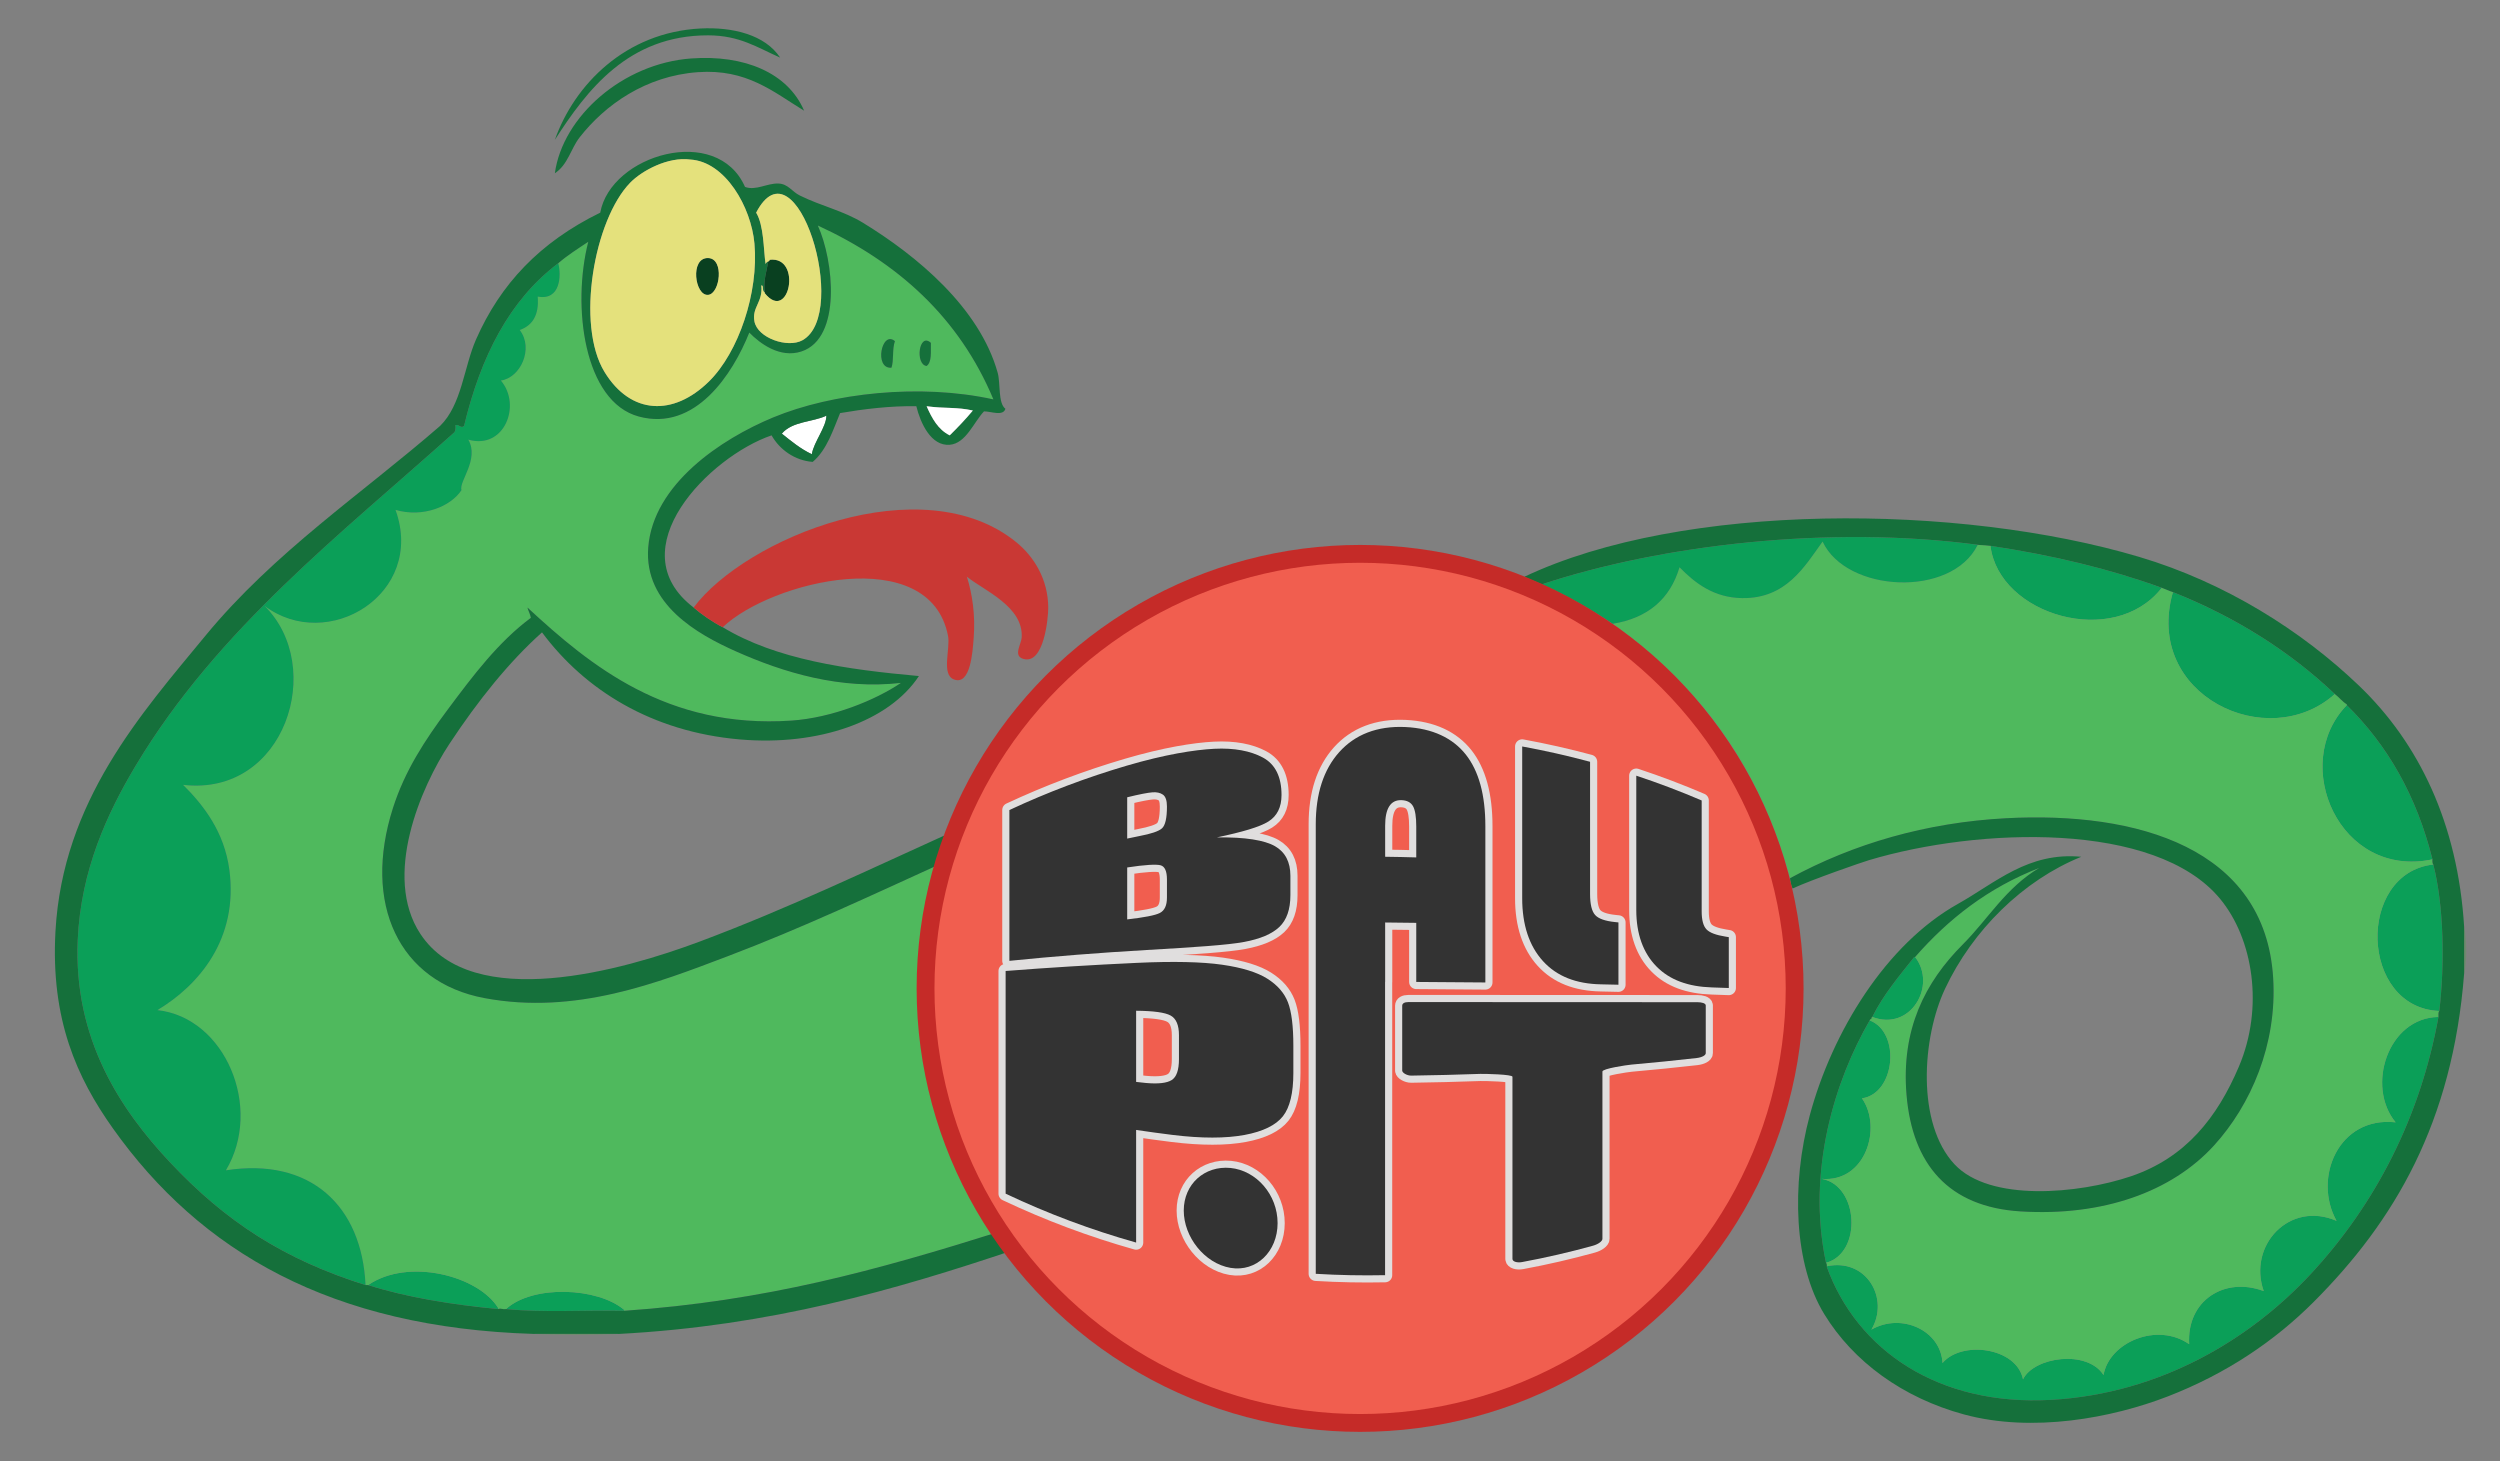 <svg xmlns="http://www.w3.org/2000/svg" xmlns:xlink="http://www.w3.org/1999/xlink" id="Layer_1" width="700.465" height="409.48" x="0" y="0" baseProfile="tiny" version="1.2" viewBox="0 0 700.465 409.48" xml:space="preserve"><rect x="0" y="0" width="700.465" height="409.48" fill="#808080" stroke="none"/><g><g><path fill="#15703B" fill-rule="evenodd" d="M218.582,16.141c-6.406-2.837-11.342-6.224-20.16-6.24 c-22.38-0.041-33.996,15.354-42.96,29.28c5.458-15.443,19.78-30.128,40.8-31.2C205.364,7.517,214.396,9.773,218.582,16.141z"/><path fill="#15703B" fill-rule="evenodd" d="M225.302,31.021c-8.626-5.27-16.06-11.781-29.76-10.8 c-14.628,1.048-25.996,9.143-33.12,18.24c-2.53,3.231-3.245,7.625-6.96,10.08c2.189-15.925,19.047-30.754,38.16-32.16 C208.562,15.282,220.747,20.394,225.302,31.021z"/><path fill="#0B9F58" fill-rule="evenodd" d="M557.702,152.941c17.32,2.6,33.391,6.45,48,11.76 C592.264,181.891,560.045,172.32,557.702,152.941z"/><path fill="#0B9F58" fill-rule="evenodd" d="M608.822,165.901c17.61,7.029,32.707,16.573,45.36,28.56 C635.429,211.288,600.536,194.82,608.822,165.901z"/><path fill="#0B9F58" fill-rule="evenodd" d="M681.782,242.221c2.95,11.617,3.233,27.622,1.68,41.04 C661.152,282.397,660.188,244.646,681.782,242.221z"/><path fill="#0B9F58" fill-rule="evenodd" d="M536.582,268.141c6.173,7.921-1.179,20.923-12,16.8 c3.164-6.356,7.558-11.482,11.76-16.8C536.422,268.141,536.502,268.141,536.582,268.141z"/><path fill="#0B9F58" fill-rule="evenodd" d="M523.862,285.901c8.729,3.323,7.236,20.475-2.16,21.84 c5.729,8.21,0.998,23.609-11.28,22.56c10.331,1.777,11.461,20.755,1.2,23.521C506.118,328.024,514.2,302.542,523.862,285.901z"/><path fill="#0B9F58" fill-rule="evenodd" d="M139.622,366.781c-13.138-1.262-25.539-3.262-36.48-6.72 c11.187-7.692,30.839-2.691,36.48,6.479C139.622,366.621,139.622,366.701,139.622,366.781z"/><path fill="#0B9F58" fill-rule="evenodd" d="M174.902,367.26c-12.033-0.225-22.227,0.538-33.12-0.479 c7.471-6.847,25.694-6.093,33.12,0.24C174.902,367.101,174.902,367.18,174.902,367.26z"/><path fill="#4FB95D" fill-rule="evenodd" d="M156.422,73.741c2.574-2.226,5.517-4.083,8.4-6 c-4.601,18.034-1.241,44.811,14.16,48.96c15.841,4.268,26.307-11.878,30.96-23.52c2.937,3.007,8.579,7.29,14.64,5.28 c11.302-3.747,9.033-25.48,4.56-35.28c22.343,10.297,39.577,25.703,49.2,48.72c-20.602-4.54-45.149-1.804-61.68,5.04 c-14.598,6.043-33.671,18.706-35.04,36.479c-1.225,15.905,13.875,24.302,24.48,29.04c13.536,6.048,29.421,10.795,46.32,8.88 c-7.159,4.842-19.29,9.793-30.72,10.56c-34.712,2.327-56.241-15.321-73.92-31.68c0.266,1.014,0.764,1.795,0.96,2.88 c-9.123,6.775-16.158,16.128-23.28,25.68c-6.37,8.543-12.01,17.126-15.36,27.6c-8.566,26.786,1.562,48.791,25.68,53.28 c25.577,4.761,48.513-4.317,68.16-11.76c20.649-7.822,40.806-17.312,60.24-26.16c-11.149,36.325-1.019,80.8,16.32,103.2 c-35.044,11.024-66.02,19.567-105.6,22.319c0-0.08,0-0.159,0-0.239c-7.426-6.333-25.649-7.087-33.12-0.24 c-1.115,0.141-1.449-0.328-2.16,0c0-0.08,0-0.16,0-0.24c-5.641-9.171-25.293-14.172-36.48-6.479c-0.24,0-0.48,0-0.72,0 c-1.018-22.181-15.419-35.836-39.12-32.16c10.471-17.531-0.219-42.824-19.2-44.88c11.525-6.918,22.769-19.856,20.16-39.36 c-1.407-10.518-7.139-17.997-12.96-23.76c28.604,3.35,40.098-33.152,22.8-50.16c17.635,13.344,45.202-3.272,36.72-26.88 c7.607,2.23,15.414-0.881,18.48-5.52c-0.792-2.428,5.064-8.605,1.92-14.16c10.095,2.891,14.982-9.646,9.12-16.56 c5.545-0.785,9.263-9.007,5.28-14.16c3.559-1.241,5.467-4.133,5.04-9.36C157.125,84.289,157.287,77.089,156.422,73.741z M249.782,103.021c0.703-2.092,0.149-5.023,0.96-7.44C246.988,92.399,244.823,103.478,249.782,103.021z M259.622,102.541 c1.51-1.05,1.146-3.975,1.2-6.48C257.414,92.978,256.37,102.188,259.622,102.541z"/><path fill="#0B9F58" fill-rule="evenodd" d="M102.422,360.061c-22.946-7.218-39.186-17.8-54.72-34.32 c-14.106-15.001-27.136-34.752-25.92-62.4c0.859-19.538,8.301-35.594,16.32-48.959c22.968-38.281,57.676-64.975,89.04-93.12 c0.493-0.387,0.557-1.204,0.48-2.16c1.101-0.238,1.491,1.029,2.4,0.24c4.637-19.363,12.699-35.302,26.4-45.6 c0.864,3.348,0.703,10.548-5.76,9.36c0.427,5.227-1.481,8.119-5.04,9.36c3.983,5.153,0.266,13.375-5.28,14.16 c5.862,6.914,0.975,19.451-9.12,16.56c3.145,5.555-2.712,11.732-1.92,14.16c-3.066,4.639-10.873,7.75-18.48,5.52 c8.481,23.608-19.085,40.224-36.72,26.88c17.298,17.008,5.805,53.51-22.8,50.16c5.821,5.763,11.553,13.242,12.96,23.76 c2.609,19.504-8.635,32.442-20.16,39.36c18.981,2.056,29.671,27.349,19.2,44.88C87.003,324.225,101.405,337.88,102.422,360.061z"/><path fill="#FFF" fill-rule="evenodd" d="M219.062,121.5c2.902-3.5,8.811-3.242,12.48-5.04c0.03,3.101-3.545,7.401-4.08,10.8 C224.253,125.75,221.688,123.595,219.062,121.5z"/><path fill="#70896D" fill-rule="evenodd" d="M690.422,259.741c0.781,3.287,0.779,10.418,0,12.96 C690.44,267.883,690.446,264.537,690.422,259.741z"/><path fill="#0B9F58" fill-rule="evenodd" d="M511.862,354.781c11.104-2.344,17.629,9.062,12.479,17.76 c8.457-4.845,19.487,0.247,19.92,9.36c5.325-6.357,20.754-4.441,22.561,4.56c3.087-6.293,17.964-8.386,22.56-1.2 c1.577-9.174,15.031-14.913,24-8.64c-0.764-12.23,9.889-18.996,20.88-14.88c-4.503-12.789,7.194-25.381,20.4-19.68 c-6.659-11.97,0.527-29.36,16.56-27.601c-8.331-10.024-2.212-29.317,12-29.52c-5.131,28.227-17.712,52.549-35.76,72 c-16.953,18.271-42.12,33.539-72.72,35.279c-31.632,1.8-54.412-13.906-62.88-37.199 C511.862,354.941,511.862,354.861,511.862,354.781z"/><path fill="#0B9F58" fill-rule="evenodd" d="M657.542,197.581c11.3,11.101,19.528,25.271,24,43.2 C655.442,246.305,641.549,214.034,657.542,197.581z"/><path fill="#4FB95D" fill-rule="evenodd" d="M501.542,246.061c-8.567-31.752-26.086-54.555-49.68-71.28 c9.897-1.622,16.075-6.965,18.72-15.84c4.436,4.549,9.678,8.524,17.521,8.64c12.321,0.182,17.448-8.732,22.56-15.84 c6.674,14.352,36.137,15.792,43.44,0.96c0.16,0,0.319,0,0.479,0c1.509,0.059,1.639,0.079,3.12,0.24 c2.343,19.379,34.562,28.95,48,11.76c1.058,0.382,2.002,0.877,3.12,1.2c-8.286,28.919,26.606,45.387,45.36,28.56 c1.188,0.893,2.059,2.102,3.359,2.88c0,0.08,0,0.16,0,0.24c-15.993,16.454-2.1,48.724,24,43.2c-0.031,0.591-0.036,1.156,0.24,1.44 c-21.594,2.426-20.63,40.176,1.68,41.04c-0.33,0.31-0.237,1.043-0.24,1.681c-14.212,0.202-20.331,19.495-12,29.52 c-16.032-1.76-23.219,15.631-16.56,27.601c-13.206-5.701-24.903,6.891-20.4,19.68c-10.991-4.116-21.644,2.649-20.88,14.88 c-8.969-6.273-22.423-0.534-24,8.64c-4.596-7.186-19.473-5.093-22.56,1.2c-1.807-9.001-17.235-10.917-22.561-4.56 c-0.433-9.113-11.463-14.205-19.92-9.36c5.149-8.698-1.375-20.104-12.479-17.76c0.018-0.418-0.054-0.746-0.24-0.96 c10.261-2.766,9.131-21.743-1.2-23.521c12.278,1.05,17.009-14.35,11.28-22.56c9.396-1.365,10.89-18.517,2.16-21.84 c0.051-0.27,0.267-0.374,0.479-0.48c0.054-0.186,0.007-0.474,0.24-0.479c10.821,4.123,18.173-8.879,12-16.8 c9.301-10.62,20.439-19.401,34.8-24.96c-9.35,5.51-14.415,14.416-21.359,21.36c-10.755,10.754-17.376,23.971-15.84,42.24 c1.637,19.479,11.757,31.388,31.92,32.64c23.044,1.432,42.375-5.45,54.239-18.479c10.25-11.256,17.746-28.28,16.561-47.04 c-2.294-36.29-38.013-46.613-74.88-44.64C539.716,230.455,519.318,236.39,501.542,246.061z"/><path fill="#15703B" fill-rule="evenodd" d="M149.462,373.741c-56.561-1.733-93.268-22.978-117.84-57.6 c-10.061-14.177-17.451-30.451-16.08-55.2c2.021-36.489,24.092-61.049,42-82.8c19.307-23.451,43.855-39.773,65.76-58.8 c6.083-5.922,6.675-16.512,10.08-24.24c6.841-15.529,17.872-27.239,34.8-35.52c2.921-16.213,32.742-25.012,40.56-7.2 c3.132,1.103,6.148-1.078,9.36-0.96c2.723,0.1,3.771,2.26,6,3.36c6.063,2.994,12.146,4.239,17.76,7.68 c14.946,9.162,32.572,23.686,37.68,42c0.816,2.926,0.054,8.502,2.16,10.08c-0.65,2.16-4.027,0.709-6,0.72 c-2.799,2.901-5.033,8.991-9.6,9.36c-5.235,0.424-8.196-6.049-9.36-10.8c-7.213-0.151-14.958,0.821-21.36,1.92 c-1.855,4.375-3.612,10.264-7.68,13.68c-5.063-0.403-9.27-3.453-11.52-7.44c-17.37,5.932-43.179,31.938-21.84,48.24 c1.92,1.691,5.228,4.043,8.16,5.52c14.969,9.077,34.894,11.866,54.96,13.68c-8.317,12.648-28.045,19.672-50.16,17.76 c-24.702-2.136-43.458-13.882-55.44-30c-9.268,8.292-17.916,19.08-25.92,31.2c-8.062,12.207-18.792,37.136-8.16,53.28 c14.603,22.176,56.764,10.2,78.24,2.16c25.036-9.373,48.004-20.444,71.28-30.96c-1.258,2.741-2.053,5.947-3.12,8.88 c-19.434,8.848-39.59,18.338-60.24,26.16c-19.647,7.442-42.583,16.521-68.16,11.76c-24.118-4.489-34.247-26.494-25.68-53.28 c3.35-10.474,8.99-19.057,15.36-27.6c7.123-9.552,14.157-18.905,23.28-25.68c-0.196-1.084-0.694-1.866-0.96-2.88 c17.679,16.359,39.208,34.007,73.92,31.68c11.431-0.767,23.562-5.718,30.72-10.56c-16.899,1.915-32.784-2.832-46.32-8.88 c-10.604-4.738-25.705-13.135-24.48-29.04c1.369-17.773,20.442-30.437,35.04-36.479c16.531-6.844,41.079-9.58,61.68-5.04 c-9.623-23.018-26.857-38.423-49.2-48.72c4.473,9.8,6.742,31.533-4.56,35.28c-6.061,2.01-11.703-2.273-14.64-5.28 c-4.653,11.642-15.12,27.788-30.96,23.52c-15.4-4.149-18.761-30.926-14.16-48.96c-2.883,1.917-5.826,3.774-8.4,6 c-13.702,10.298-21.763,26.237-26.4,45.6c-0.909,0.789-1.299-0.478-2.4-0.24c0.077,0.957,0.013,1.773-0.48,2.16 c-31.364,28.146-66.072,54.839-89.04,93.12c-8.019,13.365-15.461,29.422-16.32,48.959c-1.216,27.648,11.814,47.399,25.92,62.4 c15.535,16.521,31.774,27.103,54.72,34.32c0.24,0,0.48,0,0.72,0c10.941,3.458,23.342,5.458,36.48,6.72 c0.711-0.328,1.045,0.141,2.16,0c10.894,1.018,21.087,0.255,33.12,0.479c39.58-2.752,70.556-11.295,105.6-22.319 c1.163,1.798,2.608,3.312,3.6,5.279c-33.469,11.251-68.182,21.258-110.64,23.521C165.462,373.741,157.462,373.741,149.462,373.741 z M176.582,51.181c-10.1,10.36-15.314,39.765-7.2,53.04c7.361,12.044,19.326,12.449,29.28,2.64 c8.258-8.138,13.959-24.868,12.72-38.64c-0.917-10.186-8.144-22.949-18-23.52C187.228,43.87,179.921,47.756,176.582,51.181z M214.262,81.901c-0.896-0.372-0.113-2.051-0.96-1.92c0.537,4.665-2.679,6.07-1.92,10.08c0.884,4.668,9.323,7.553,13.44,5.28 c13.518-7.463-1.828-57.128-12.96-35.76c2.183,3.591,2.038,10.215,2.64,14.4c0.135-0.345,0.375-0.585,0.72-0.72 C214.84,76.079,213.851,78.29,214.262,81.901z M266.102,121.98c2.26-2.22,4.445-4.515,6.48-6.96 c-4.489-1.023-7.801-0.505-12.96-1.2C261.119,117.204,262.832,120.371,266.102,121.98z M227.462,127.261 c0.535-3.399,4.11-7.7,4.08-10.8c-3.669,1.798-9.578,1.54-12.48,5.04C221.688,123.595,224.253,125.75,227.462,127.261z"/><path fill="#FFF" fill-rule="evenodd" d="M259.622,113.821c5.159,0.694,8.471,0.177,12.96,1.2 c-2.035,2.445-4.22,4.74-6.48,6.96C262.832,120.371,261.119,117.204,259.622,113.821z"/><path fill="#C93834" fill-rule="evenodd" d="M194.342,170.221c14.535-19.442,64.174-39.752,90.48-18.24 c4.785,3.914,8.831,10.202,8.88,18.24c0.017,2.831-1.159,16.076-6.96,14.4c-2.973-0.859-0.603-4.041-0.48-6 c0.546-8.697-10.573-13.157-15.36-17.04c1.552,4.875,2.39,10.849,1.92,17.04c-0.309,4.074-0.892,13.47-5.52,11.76 c-3.654-1.35-0.969-8.6-1.68-12.24c-5.124-26.235-49.597-15.305-63.12-2.4C199.57,174.264,196.262,171.912,194.342,170.221z"/><path fill="#0B9F58" fill-rule="evenodd" d="M451.862,174.781c-6.231-4.088-12.75-7.891-19.92-11.04 c33.396-11.042,80.528-16.694,122.64-11.04c-0.16,0-0.319,0-0.479,0c-7.304,14.833-36.767,13.392-43.44-0.96 c-5.111,7.108-10.238,16.022-22.56,15.84c-7.843-0.116-13.085-4.09-17.521-8.64C467.938,167.816,461.76,173.159,451.862,174.781z"/><path fill="#15703B" fill-rule="evenodd" d="M427.143,161.581c44.346-21.005,121.828-20.569,172.319-5.52 c24.085,7.179,45.457,20.708,61.44,36c16.855,16.127,27.749,38.716,29.52,67.68c0.024,4.796,0.019,8.143,0,12.96 c-3.228,41.866-19.559,69.479-42.239,92.16c-10.852,10.851-24.37,20.039-40.801,26.399c-15.568,6.027-37.908,10.269-57.12,5.04 c-17.137-4.663-30.985-14.789-39.119-28.08c-8.536-13.944-9.283-36.33-4.08-55.68c6.32-23.505,21.395-48.012,41.52-59.28 c10.529-5.896,19.704-14.628,34.561-13.2c-16.348,6.614-30.464,20.594-38.16,36.96c-6.483,13.787-8.046,37.744,2.64,49.199 c9.912,10.626,34.808,8.308,49.44,3.36c15.335-5.185,24.189-16.499,30.239-30.72c7.066-16.608,4.002-35.828-5.279-47.04 c-18.104-21.872-67.829-19.963-98.4-10.8c-2.049,0.614-15.685,5.33-21.359,7.92c-0.412-0.788-0.636-1.765-0.721-2.88 c17.776-9.671,38.174-15.606,60.48-16.8c36.867-1.973,72.586,8.35,74.88,44.64c1.186,18.76-6.311,35.784-16.561,47.04 c-11.864,13.029-31.195,19.911-54.239,18.479c-20.163-1.252-30.283-13.161-31.92-32.64c-1.536-18.27,5.085-31.486,15.84-42.24 c6.944-6.944,12.01-15.85,21.359-21.36c-14.36,5.559-25.499,14.34-34.8,24.96c-0.08,0-0.16,0-0.24,0 c-4.202,5.317-8.596,10.443-11.76,16.8c-0.233,0.006-0.187,0.294-0.24,0.479c-0.213,0.106-0.429,0.211-0.479,0.48 c-9.662,16.642-17.744,42.123-12.24,67.92c0.187,0.214,0.258,0.542,0.24,0.96c0,0.08,0,0.16,0,0.24 c8.468,23.293,31.248,38.999,62.88,37.199c30.6-1.74,55.767-17.008,72.72-35.279c18.048-19.451,30.629-43.773,35.76-72 c0.003-0.638-0.09-1.371,0.24-1.681c1.554-13.418,1.271-29.423-1.68-41.04c-0.276-0.284-0.271-0.849-0.24-1.44 c-4.472-17.929-12.7-32.099-24-43.2c0-0.08,0-0.16,0-0.24c-1.301-0.779-2.172-1.988-3.359-2.88 c-12.653-11.987-27.75-21.53-45.36-28.56c-1.118-0.323-2.063-0.818-3.12-1.2c-14.609-5.31-30.68-9.16-48-11.76 c-1.481-0.161-1.611-0.181-3.12-0.24c-42.111-5.654-89.243-0.002-122.64,11.04C430.429,162.934,428.559,162.484,427.143,161.581z"/><path fill="#70896D" fill-rule="evenodd" d="M149.462,373.741c8,0,16,0,24,0C166.022,374.141,156.902,374.141,149.462,373.741z"/><path fill="#15703B" fill-rule="evenodd" d="M250.742,95.581c-0.811,2.417-0.257,5.348-0.96,7.44 C244.823,103.478,246.988,92.399,250.742,95.581z"/><path fill="#15703B" fill-rule="evenodd" d="M260.822,96.061c-0.055,2.505,0.31,5.43-1.2,6.48 C256.37,102.188,257.414,92.978,260.822,96.061z"/><path fill="#094020" fill-rule="evenodd" d="M198.422,72.301c4.574,0.143,3.342,9.984,0,10.32 C194.668,82.998,193.227,72.139,198.422,72.301z"/><path fill="#094020" fill-rule="evenodd" d="M215.222,73.261c0.269-0.051,0.374-0.267,0.48-0.48 c9.145-1.023,5.409,17.866-1.44,9.36c0-0.08,0-0.16,0-0.24C213.851,78.29,214.84,76.079,215.222,73.261z"/><path fill="#E4E17C" fill-rule="evenodd" d="M193.382,44.701c9.856,0.571,17.083,13.334,18,23.52 c1.239,13.772-4.462,30.502-12.72,38.64c-9.954,9.809-21.918,9.404-29.28-2.64c-8.114-13.275-2.9-42.68,7.2-53.04 C179.921,47.756,187.228,43.87,193.382,44.701z M198.422,82.621c3.342-0.336,4.574-10.177,0-10.32 C193.227,72.139,194.668,82.998,198.422,82.621z"/><path fill="#E4E17C" fill-rule="evenodd" d="M215.222,73.261c-0.346,0.134-0.585,0.375-0.72,0.72 c-0.602-4.185-0.457-10.809-2.64-14.4c11.132-21.368,26.478,28.297,12.96,35.76c-4.117,2.273-12.556-0.612-13.44-5.28 c-0.759-4.01,2.457-5.415,1.92-10.08c0.847-0.131,0.064,1.549,0.96,1.92c0,0.08,0,0.16,0,0.24 c6.849,8.506,10.584-10.383,1.44-9.36C215.596,72.994,215.491,73.21,215.222,73.261z"/></g></g><g><g><circle cx="381.08" cy="276.936" r="119.255" fill="none" stroke="#C52B28" stroke-width="10"/><circle cx="381.08" cy="276.936" r="119.255" fill="#F15E4F" fill-rule="evenodd"/></g><g><g><path fill="none" stroke="#E0DEDE" stroke-linejoin="round" stroke-width="4" d="M348.568,263.923 c4.505-0.84,7.804-2.226,9.875-4.191c2.071-1.964,3.107-4.941,3.107-8.916c0-1.816,0-3.635,0-5.451 c0-3.825-1.438-6.609-4.308-8.272c-2.869-1.652-8.337-2.598-16.325-2.459c7.167-1.515,12.01-2.915,14.462-4.454 s3.684-4.01,3.684-7.438c0-5.065-1.741-8.609-5.211-10.481c-3.474-1.866-8.027-2.745-13.631-2.464 c-5.602,0.289-13.83,1.597-24.478,4.718c-11.229,3.302-22.243,7.449-32.931,12.445c0,14.083,0,28.167,0,42.252 c12.393-1.258,25.224-2.267,38.321-3.029C334.81,265.398,344.071,264.774,348.568,263.923z M315.824,223.39 c3.477-0.859,5.834-1.295,7.046-1.391c1.212-0.097,2.198,0.119,2.955,0.642c0.756,0.523,1.136,1.642,1.136,3.341 c0,3.224-0.461,5.258-1.378,6.095c-0.921,0.844-3.054,1.545-6.383,2.181c-0.805,0.155-1.932,0.385-3.376,0.699 C315.824,231.101,315.824,227.245,315.824,223.39z M315.824,243.052c5.028-0.775,8.166-0.933,9.353-0.613 c1.188,0.323,1.784,1.658,1.784,3.985c0,1.689,0,3.379,0,5.068c0,2.195-0.665,3.634-1.986,4.307 c-1.322,0.679-4.391,1.255-9.15,1.806C315.824,252.755,315.824,247.903,315.824,243.052z"/><path fill="#333" d="M348.568,263.923c4.505-0.84,7.804-2.226,9.875-4.191c2.071-1.964,3.107-4.941,3.107-8.916 c0-1.816,0-3.635,0-5.451c0-3.825-1.438-6.609-4.308-8.272c-2.869-1.652-8.337-2.598-16.325-2.459 c7.167-1.515,12.01-2.915,14.462-4.454s3.684-4.01,3.684-7.438c0-5.065-1.741-8.609-5.211-10.481 c-3.474-1.866-8.027-2.745-13.631-2.464c-5.602,0.289-13.83,1.597-24.478,4.718c-11.229,3.302-22.243,7.449-32.931,12.445 c0,14.083,0,28.167,0,42.252c12.393-1.258,25.224-2.267,38.321-3.029C334.81,265.398,344.071,264.774,348.568,263.923z M315.824,223.39c3.477-0.859,5.834-1.295,7.046-1.391c1.212-0.097,2.198,0.119,2.955,0.642c0.756,0.523,1.136,1.642,1.136,3.341 c0,3.224-0.461,5.258-1.378,6.095c-0.921,0.844-3.054,1.545-6.383,2.181c-0.805,0.155-1.932,0.385-3.376,0.699 C315.824,231.101,315.824,227.245,315.824,223.39z M315.824,243.052c5.028-0.775,8.166-0.933,9.353-0.613 c1.188,0.323,1.784,1.658,1.784,3.985c0,1.689,0,3.379,0,5.068c0,2.195-0.665,3.634-1.986,4.307 c-1.322,0.679-4.391,1.255-9.15,1.806C315.824,252.755,315.824,247.903,315.824,243.052z"/></g><g><path fill="none" stroke="#E0DEDE" stroke-linejoin="round" stroke-width="4" d="M355.092,274.215 c-2.837-1.792-7.075-3.111-12.681-3.915c-5.603-0.8-13.603-1-23.817-0.521c-12.586,0.584-24.915,1.344-36.832,2.277 c0,20.798,0,41.598,0,62.395c11.833,5.61,24.071,10.179,36.564,13.7c0-10.519,0-21.038,0-31.557 c3.353,0.501,6.725,0.962,10.111,1.386c8.275,1.03,15.057,0.984,20.256,0.021c5.202-0.964,8.793-2.755,10.75-5.226 c1.955-2.473,2.937-6.529,2.937-12.13c0-2.544,0-5.093,0-7.64c0-5.488-0.506-9.549-1.516-12.163 C359.855,278.227,357.93,276.011,355.092,274.215z M330.328,296.758c0,3.036-0.677,4.995-2.024,5.85 c-1.349,0.858-3.763,1.138-7.215,0.83c-0.772-0.07-1.693-0.169-2.763-0.301c0-6.646,0-13.295,0-19.939 c4.867,0.043,8.104,0.479,9.662,1.338c1.558,0.856,2.34,2.692,2.34,5.494C330.328,292.272,330.328,294.516,330.328,296.758z"/><path fill="#333" d="M355.092,274.215c-2.837-1.792-7.075-3.111-12.681-3.915c-5.603-0.8-13.603-1-23.817-0.521 c-12.586,0.584-24.915,1.344-36.832,2.277c0,20.798,0,41.598,0,62.395c11.833,5.61,24.071,10.179,36.564,13.7 c0-10.519,0-21.038,0-31.557c3.353,0.501,6.725,0.962,10.111,1.386c8.275,1.03,15.057,0.984,20.256,0.021 c5.202-0.964,8.793-2.755,10.75-5.226c1.955-2.473,2.937-6.529,2.937-12.13c0-2.544,0-5.093,0-7.64 c0-5.488-0.506-9.549-1.516-12.163C359.855,278.227,357.93,276.011,355.092,274.215z M330.328,296.758 c0,3.036-0.677,4.995-2.024,5.85c-1.349,0.858-3.763,1.138-7.215,0.83c-0.772-0.07-1.693-0.169-2.763-0.301 c0-6.646,0-13.295,0-19.939c4.867,0.043,8.104,0.479,9.662,1.338c1.558,0.856,2.34,2.692,2.34,5.494 C330.328,292.272,330.328,294.516,330.328,296.758z"/></g><g><path fill="none" stroke="#E0DEDE" stroke-linejoin="round" stroke-width="4" d="M344.766,327.246 c-7.265-0.69-13.093,4.521-13.093,11.933c0,7.401,5.826,14.816,13.093,16.057c7.263,1.236,13.199-4.604,13.198-12.538 C357.965,334.748,352.028,327.963,344.766,327.246z"/><path fill="#333" d="M344.766,327.246c-7.265-0.69-13.093,4.521-13.093,11.933c0,7.401,5.826,14.816,13.093,16.057 c7.263,1.236,13.199-4.604,13.198-12.538C357.965,334.748,352.028,327.963,344.766,327.246z"/></g><g><path fill="none" stroke="#E0DEDE" stroke-linejoin="round" stroke-width="4" d="M396.814,275.126 c6.473,0.03,12.933,0.078,19.362,0.146c0-14.599,0-29.199,0-43.8c-0.001-8.729-1.82-15.41-5.47-20.044 c-3.649-4.613-9.297-7.368-16.955-7.724c-7.946-0.356-14.125,2.138-18.513,7.021c-4.389,4.898-6.581,11.672-6.581,20.216 c0,14.36,0,28.72,0,43.082c0,0.368,0,0.739,0,1.107c0,27.258,0,54.516,0,81.774c6.467,0.389,12.945,0.518,19.422,0.382 c0-27.396,0-54.79,0-82.185c0.007,0,0.013,0,0.021,0c0-5.543,0-11.086,0-16.631c2.906,0.019,5.811,0.053,8.714,0.102 C396.814,264.091,396.814,269.61,396.814,275.126z M388.101,240.051c0-2.899,0-5.798,0-8.698c0-4.84,1.517-7.252,4.55-7.163 c1.563,0.048,2.646,0.618,3.255,1.693c0.604,1.08,0.909,2.976,0.909,5.692c0,2.887,0,5.772,0,8.659 C393.911,240.146,391.006,240.085,388.101,240.051z"/><path fill="#333" d="M396.814,275.126c6.473,0.03,12.933,0.078,19.362,0.146c0-14.599,0-29.199,0-43.8 c-0.001-8.729-1.82-15.41-5.47-20.044c-3.649-4.613-9.297-7.368-16.955-7.724c-7.946-0.356-14.125,2.138-18.513,7.021 c-4.389,4.898-6.581,11.672-6.581,20.216c0,14.36,0,28.72,0,43.082c0,0.368,0,0.739,0,1.107c0,27.258,0,54.516,0,81.774 c6.467,0.389,12.945,0.518,19.422,0.382c0-27.396,0-54.79,0-82.185c0.007,0,0.013,0,0.021,0c0-5.543,0-11.086,0-16.631 c2.906,0.019,5.811,0.053,8.714,0.102C396.814,264.091,396.814,269.61,396.814,275.126z M388.101,240.051 c0-2.899,0-5.798,0-8.698c0-4.84,1.517-7.252,4.55-7.163c1.563,0.048,2.646,0.618,3.255,1.693 c0.604,1.08,0.909,2.976,0.909,5.692c0,2.887,0,5.772,0,8.659C393.911,240.146,391.006,240.085,388.101,240.051z"/></g><g><path fill="none" stroke="#E0DEDE" stroke-linejoin="round" stroke-width="4" d="M448.481,275.794 c1.666,0.035,3.327,0.073,4.984,0.113c0-5.819,0-11.639,0-17.456c-0.321-0.035-0.646-0.069-0.966-0.102 c-2.766-0.287-4.628-0.936-5.569-1.985c-0.943-1.047-1.415-3.022-1.415-5.913c0-12.336,0-24.672,0-37.008 c-6.284-1.693-12.627-3.125-19.016-4.295c0,14.172,0,28.345,0,42.517c-0.002,7.45,1.953,13.387,5.84,17.641 C436.223,273.571,441.631,275.654,448.481,275.794z"/><path fill="#333" d="M448.481,275.794c1.666,0.035,3.327,0.073,4.984,0.113c0-5.819,0-11.639,0-17.456 c-0.321-0.035-0.646-0.069-0.966-0.102c-2.766-0.287-4.628-0.936-5.569-1.985c-0.943-1.047-1.415-3.022-1.415-5.913 c0-12.336,0-24.672,0-37.008c-6.284-1.693-12.627-3.125-19.016-4.295c0,14.172,0,28.345,0,42.517 c-0.002,7.45,1.953,13.387,5.84,17.641C436.223,273.571,441.631,275.654,448.481,275.794z"/></g><g><path fill="none" stroke="#E0DEDE" stroke-linejoin="round" stroke-width="4" d="M483.462,262.424 c-2.638-0.42-4.422-1.078-5.323-2.021c-0.901-0.938-1.354-2.631-1.354-5.059c0-10.353,0-20.708,0-31.063 c-6.02-2.575-12.131-4.892-18.32-6.946c0,12.556,0,25.112,0,37.668c0,6.604,1.896,11.971,5.649,15.781 c3.749,3.833,8.959,5.666,15.512,5.876c1.593,0.054,3.18,0.11,4.759,0.167c0-4.751,0-9.502,0-14.253 C484.076,262.524,483.77,262.473,483.462,262.424z"/><path fill="#333" d="M483.462,262.424c-2.638-0.42-4.422-1.078-5.323-2.021c-0.901-0.938-1.354-2.631-1.354-5.059 c0-10.353,0-20.708,0-31.063c-6.02-2.575-12.131-4.892-18.32-6.946c0,12.556,0,25.112,0,37.668 c0,6.604,1.896,11.971,5.649,15.781c3.749,3.833,8.959,5.666,15.512,5.876c1.593,0.054,3.18,0.11,4.759,0.167 c0-4.751,0-9.502,0-14.253C484.076,262.524,483.77,262.473,483.462,262.424z"/></g><g><path fill="none" stroke="#E0DEDE" stroke-linejoin="round" stroke-width="4" d="M475.581,280.8 c-25.784-0.021-53.266-0.034-80.953-0.036c-1.167,0-1.748,0.408-1.748,1.02c0,6.063,0,12.126,0,18.188 c0,0.614,1.36,1.416,2.523,1.401c6.469-0.091,12.925-0.252,19.35-0.484c1.354-0.032,9.021,0.133,9.015,0.804 c0,17.011,0,34.022,0,51.033c0,0.783,1.343,1.139,2.684,0.889c6.686-1.24,13.323-2.77,19.892-4.588 c1.507-0.42,2.633-1.288,2.633-1.917c0-15.63,0-31.259,0-46.888c0.006-0.812,6.797-1.81,8.088-1.931 c6.191-0.546,12.31-1.162,18.337-1.849c1.447-0.168,2.526-0.753,2.527-1.357c0-4.456,0-8.914,0-13.37 C477.928,281.109,476.848,280.804,475.581,280.8z"/><path fill="#333" d="M475.581,280.8c-25.784-0.021-53.266-0.034-80.953-0.036c-1.167,0-1.748,0.408-1.748,1.02 c0,6.063,0,12.126,0,18.188c0,0.614,1.36,1.416,2.523,1.401c6.469-0.091,12.925-0.252,19.35-0.484 c1.354-0.032,9.021,0.133,9.015,0.804c0,17.011,0,34.022,0,51.033c0,0.783,1.343,1.139,2.684,0.889 c6.686-1.24,13.323-2.77,19.892-4.588c1.507-0.42,2.633-1.288,2.633-1.917c0-15.63,0-31.259,0-46.888 c0.006-0.812,6.797-1.81,8.088-1.931c6.191-0.546,12.31-1.162,18.337-1.849c1.447-0.168,2.526-0.753,2.527-1.357 c0-4.456,0-8.914,0-13.37C477.928,281.109,476.848,280.804,475.581,280.8z"/></g></g></g></svg>